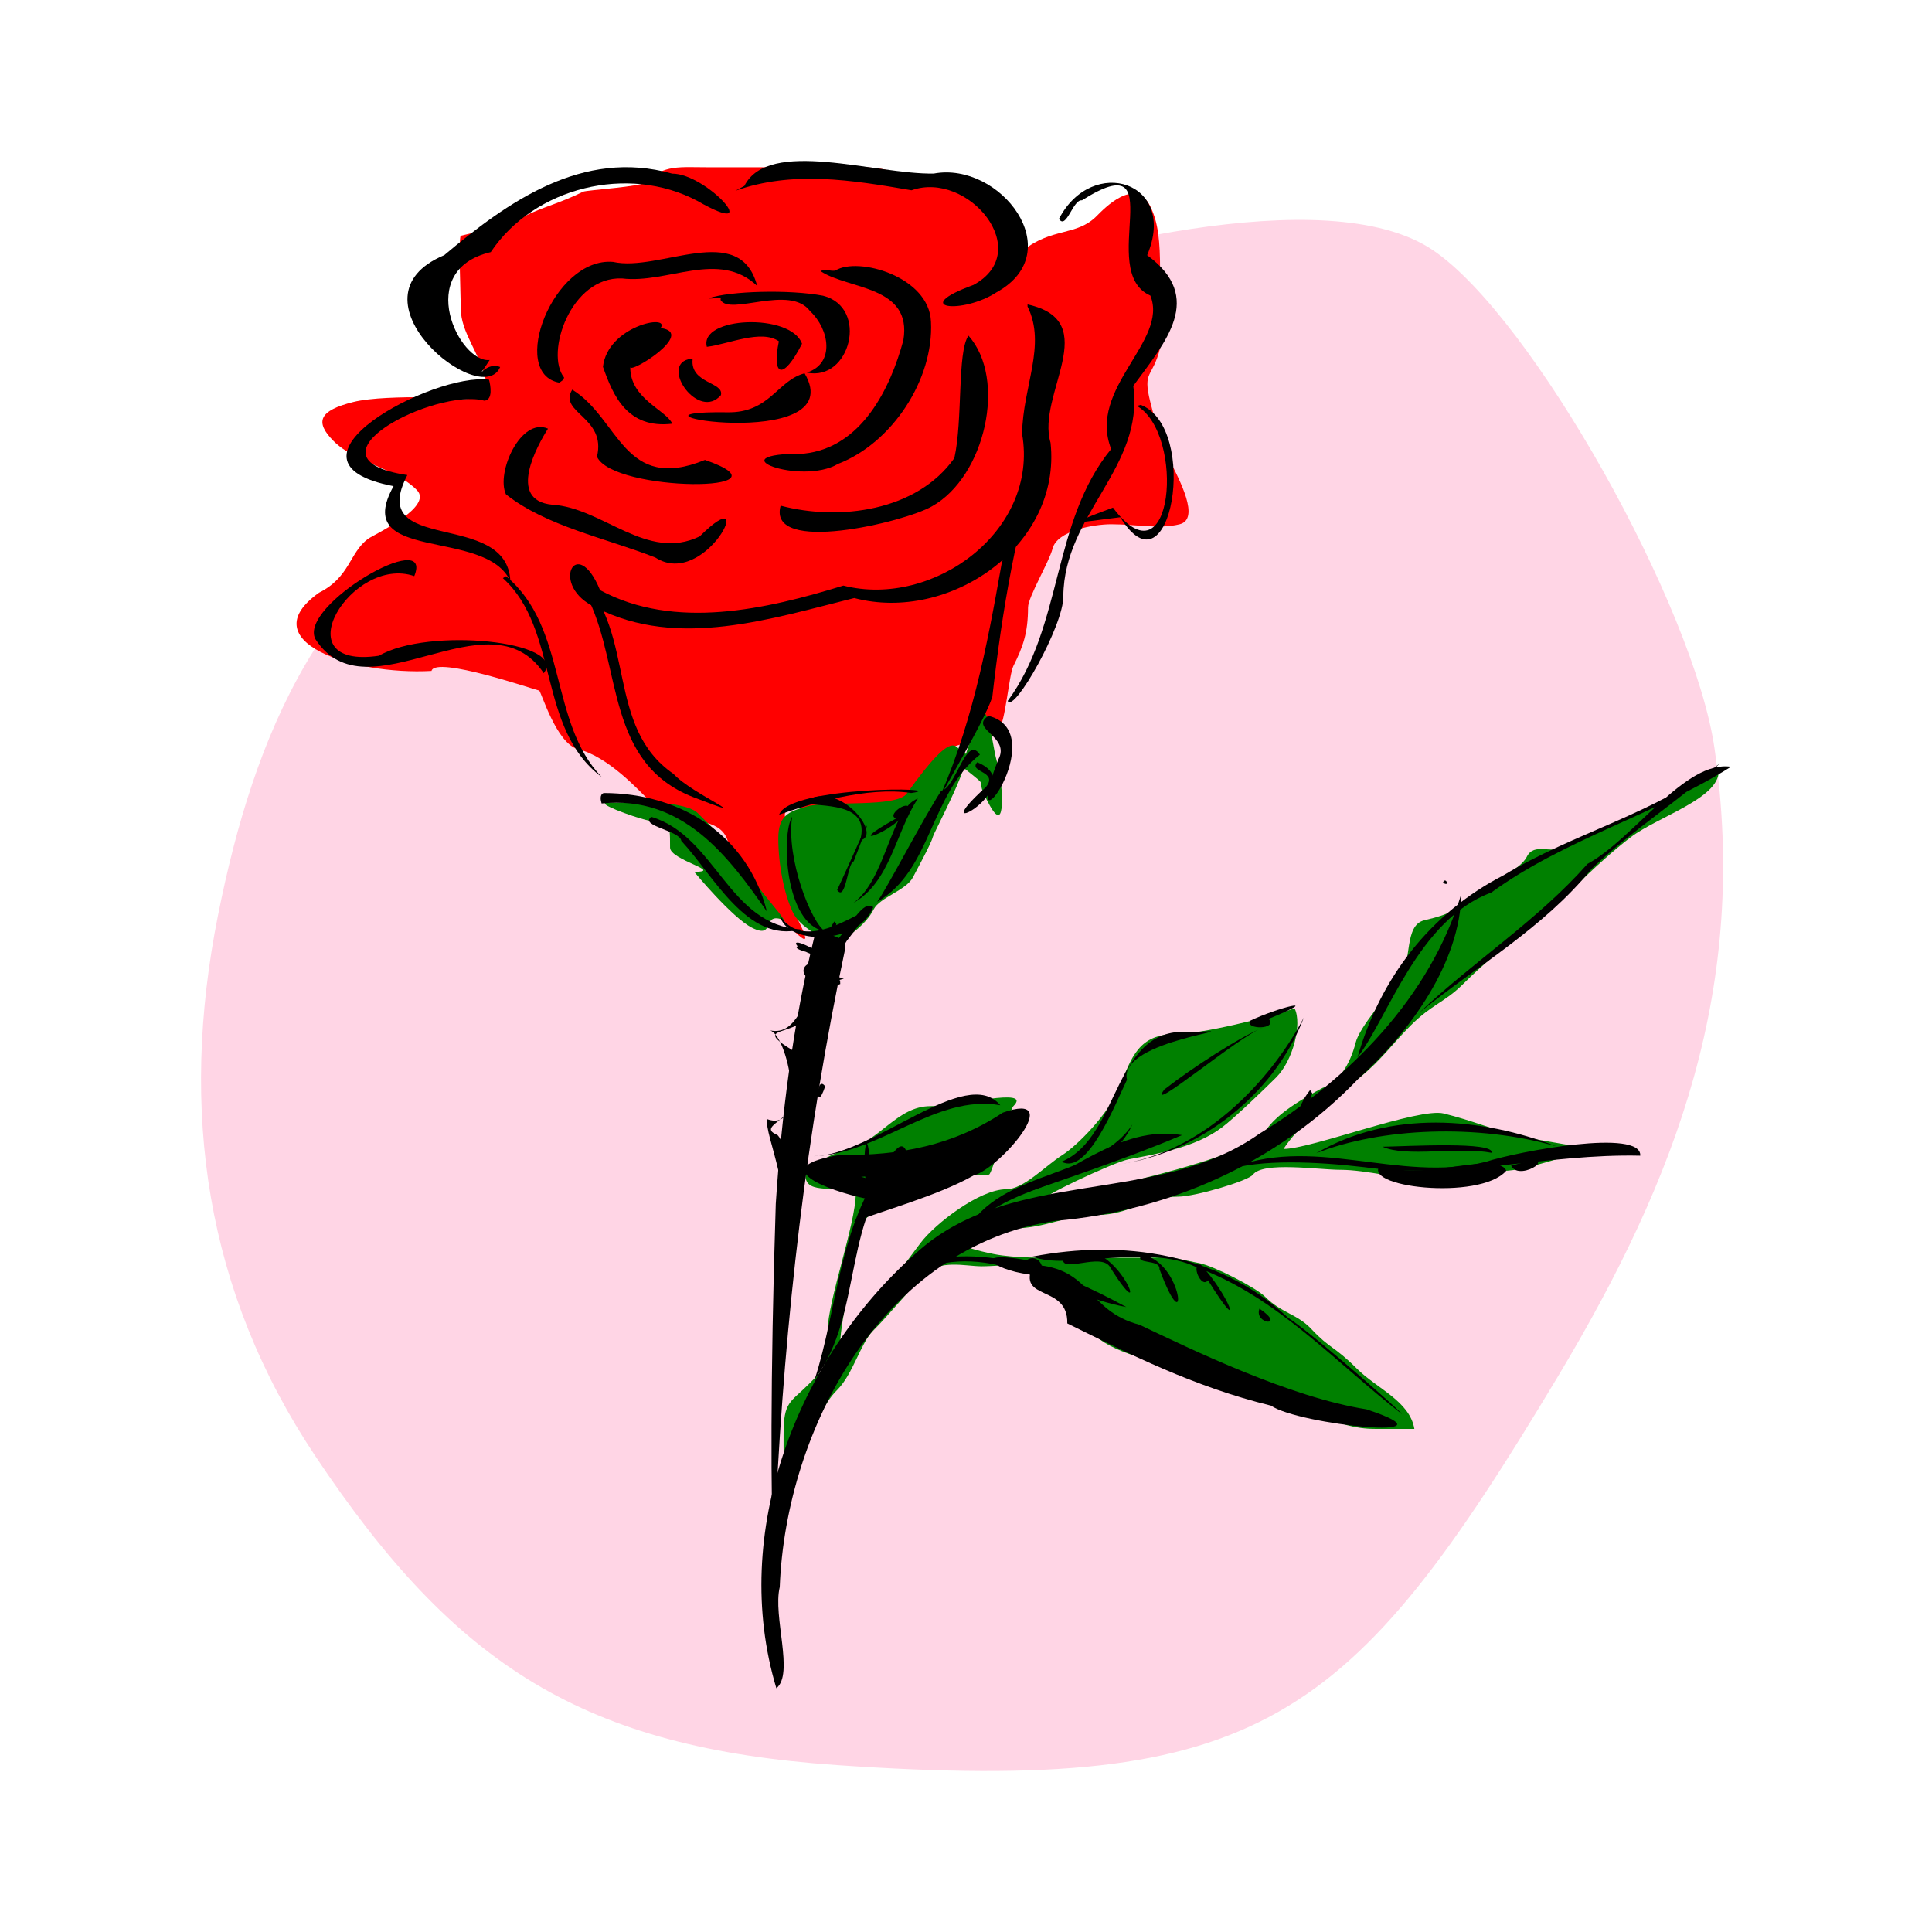 <svg:svg xmlns:dc="http://purl.org/dc/elements/1.1/" xmlns:ns2="http://web.resource.org/cc/" xmlns:rdf="http://www.w3.org/1999/02/22-rdf-syntax-ns#" xmlns:svg="http://www.w3.org/2000/svg" height="399.114" id="svg2" version="1.0" viewBox="-41.531 -33.26 399.114 399.114" width="399.114">
  <svg:g fill-rule="evenodd" id="layer3" transform="translate(-123.11 -89.588)">
    <svg:path d="m377.57 107.99c-22.01-14.816-77.35 0.34-102.09 8.58-31.21 10.41-61.16 24.38-90.65 39.13-36.74 18.36-50.76 52.42-58.21 89.69-8.1 40.49-2.48 77.86 20.04 111.64 29.1 43.65 55.61 60.33 107.82 63.93 87.71 6.05 106.04-8.78 148.86-80.15 24.9-41.51 39.44-80.75 32.44-129.77-4.18-29.28-37.73-89.28-58.21-103.05z" fill="#ffd5e5" id="path2294" />
    <svg:path d="m292.94 108.06c-1.01-3.35-4.5-9.553-7.07-12.121-3.42-3.426-7.56-3.03-13.13-3.03-5.85 0-6.63-2.021-13.13-2.021h-31.32c-6.5 0-9.51-0.589-13.13 3.031-1 0.999-12.42 1.664-13.13 2.02-4.71 2.354-8.32 3.15-12.12 5.051-4.58 2.29-8.52 2.89-13.13 4.04-0.53 0.13 0 13.78 0 15.15 0 4.67 3.76 9.01 5.05 14.14 1.59 6.37-7.77 4.05-12.12 4.05-5.15 0-11.52 0.1-15.16 1.01-7.01 1.75-8.04 4.07-4.04 8.08 4.54 4.53 12.45 5.38 17.18 10.1 3.53 3.53-8.95 9.23-10.11 10.1-3.83 2.88-3.73 7.93-10.1 11.11-14.08 10.03 6.87 17.06 23.24 16.16 0.8-3.22 21.7 4.04 22.22 4.04 0.39 0 3.51 10.98 8.08 12.13 6.26 1.56 12.55 8.51 15.15 11.11 3.03 3.02 7.08 3.03 11.11 4.04 5.8 1.45 5.06 5.48 5.06 11.11 0 1.93 7.51 5.49 9.09 7.07 4.67 4.68 8.76 9.45 5.05 2.02-1.59-3.18 0-11.5 0-15.15 0-4.6-7.44-8.08 2.02-8.08 6.19 0 10.15 0.49 16.16-1.01 8.98-2.25 1.78 9.57 6.06 1.01 3.07-6.15 1.37-7.43 5.05-11.11 2.39-2.39 9.57-2.5 12.12-5.05 1.37-1.38 2.11-11.29 3.03-13.14 1.99-3.98 3.03-6.85 3.03-12.12 0-2.11 4.39-9.46 5.06-12.12 0.92-3.7 8.44-5.05 12.12-5.05 5.23 0 9.92 1.05 14.14 0 4.3-1.07-0.04-9.17-2.02-13.13-1.88-3.76-2.92-7.63-4.04-12.12-1.65-6.6 0.46-4.87 2.02-11.12 1.18-4.72 0-11.28 0-16.16 0-5.82-0.37-9.83-2.02-13.131-3.14-6.278-9.57 0.476-11.11 2.021-4.14 4.14-9.22 2.32-15.16 7.07z" fill="#f00" id="path2205" />
    <svg:path d="m373.76 351.51c-0.97-5.75-7.7-8.27-11.9-12.47-4.72-4.72-5.51-4.03-9.3-8.08-3.06-3.27-6.22-3.33-9.61-6.73-1.98-1.97-10.63-6.36-13.52-6.94-9.3-1.86-3.88-1.14-12.24-1.14h-15.15c-4.43 0-10.81 0.11-15.16-0.76-14.76-2.95-5.62-5.3 4.04-5.3 6.74 0 10.69-2.78 17.43-2.78 6.4 0 10.27-3.78 16.67-3.78 3.4 0 14.41-3.23 15.4-4.55 2.06-2.75 13.56-0.99 18.08-0.99 5.39 0 12.39 2 17.78 2s10.29-1.78 15.68-1.78c5.72 0 13.95-4.03 19.68-4.03 2.78 0-13.11-2.39-16.67-3.28-5.44-1.36-8.99-3.01-15.15-4.55-5.11-1.27-27.31 7.33-33.09 7.33 3.14-4.8 8.25-8.77 15.91-14.9 4.13-3.31 6.8-7.05 10.36-10.61 4.38-4.38 7.05-4.78 10.86-8.59 4.04-4.04 9.3-8.29 13.13-12.12 3.76-3.76 6.71-4.69 10.1-8.08 3.46-3.46 8.06-7.6 11.37-10.1 5.61-4.25 18.18-7.97 18.18-13.64-7.07 4.08-12.54 7.33-18.44 9.6-5.82 2.24-9.18 4.09-13.13 6.06-3.04 1.52-6.57-1.01-8.08 2.02-1.53 3.06-8.71 5.68-11.11 8.08-3.65 3.65-7.38 4.37-10.1 5.05-4.22 1.06-2.43 8.63-5.05 12.12-2.68 3.57-8.28 9.89-9.1 13.14-1.11 4.45-3.72 8.57-6.81 9.34-15.52 8.32-9.46 9.95-16.42 11.87-5.53 3.82-35.33 10.51-40.66 11.11-3.03 0.34 13.93-7.62 16.92-8.2 5.67-1.08 13.74-2.39 19.29-6.55 2.69-2.02 8.9-8.03 11.29-10.41 3.43-3.44 5.38-11 3.77-14.24-5.37 1.9-19.27 5.31-24.5 5.31-7.69 0-9.17 4.75-11.62 10.86-2.21 5.55-8.71 12.14-11.86 14.14-3.52 2.23-7.99 7.07-11.62 7.07-5.43 0-14.66 7.09-17.68 11.11-1.01 1.35-2.02 2.7-3.03 4.04-2.73 3.64-10.24 13.15-13.64 17.68 0.23-7.88 4.04-20.1 4.04-23.49 0-4.48 8.02-8.19 12.63-9.34 4.09-1.02 7.46-3.03 14.14-3.03 0.67 0 4.19-13.28 5.05-14.14 4.05-4.05-11.44 0-17.17 0-6.78 0-10.5 7.23-16.92 8.84-4 1-8.84 4.2-8.84 5.55 0 4.17 7.07 1.65 10.36 3.79 0 6.06-5.81 22.22-5.81 28.28 0 7.5-0.6 7.67-4.04 11.12-3.63 3.62-5.05 3.47-5.05 10.1 0 8.72-0.26 7.75 4.04 2.02 3.05-4.08 3.89-7.94 7.07-11.11 3.19-3.19 4.84-9.65 7.32-12.13 3.39-3.38 7.65-8.66 10.61-11.61 3.25-3.26 8.48-1.78 11.87-1.77 4.51 0.01 7.58-1.26 12.62 3.28 3.89 3.5 7.79 8.81 11.87 11.87 5.01 3.76 15.27 5.07 19.85 7.81 4.5 2.7 11.9 3.59 16.77 4.57 7.61 1.52 11.65 6.06 20.21 6.06h8.08z" fill="#008000" id="path2210" />
    <svg:path d="m252.44 251.55c-0.99-1.89-5.43-3.46-7-6.61-1.84-3.67-3.08-10.06-3.08-15.36 0-4.62 1.9-5.64 6.21-6.72 4.48-1.12 18.25 0.33 20.34-2.6 10.64-14.94 9.98-8.6 11.65-8.6 3.01 0-5.98 16.35-6.3 17.63-0.34 1.36-3.29 6.71-4.06 8.23-1.36 2.73-6.89 4.19-8.13 6.66-1.47 2.95-5.71 6.59-9.63 7.37z" fill="#008000" id="path2214" />
    <svg:path d="m280.71 215c-1.78 3.57 1.79-7.86 3.58-11.43 1.15-2.3 2.65 7.76 2.85 8.57 0.44 1.74 1.43 5.56 1.43 9.29 0 6.53-2.35 1.72-3.57-0.72-1.91-3.82 1.48-1.1-4.29-5.71z" fill="#008000" id="path2216" />
    <svg:path d="m243.57 246.43c-0.73-1.47-5.37-6.46-6.43-8.57-1.57-3.14-3.09-5.24-5-7.15-2.19-2.19-4.64-4.64-6.43-6.42-1.54-1.55-6.61-2.15-9.28-2.15h-9.29c-2.87 0 5.07 2.88 7.86 3.57 4.94 1.24 5-0.27 5 5.72 0 2.56 11.21 5 5 5-0.03 0 7.83 9.5 11.94 11.56 5.05 2.52 1.75-3.52 6.63-1.56z" fill="#008000" id="path2218" />
  </svg:g>
  <svg:g id="layer1" transform="translate(-123.11 -89.588)">
    <svg:path d="m218.05 124.1c7.5 0.95-6.58 9.68-6.27 8.01-0.1 6.59 7.33 8.84 8.69 11.75-9.25 1.09-12.21-5.71-14.33-11.75 0.95-8.47 14.01-11.02 11.91-8.01z" id="path2420" />
    <svg:path d="m227.6 127.98c-1.63-6.27 17.37-7.06 19.66-0.64-4.01 7.84-6.25 6.62-4.78-0.51-3.67-2.53-10.51 0.63-14.88 1.15z" id="path2422" />
    <svg:path d="m224.66 130.55c-0.53 5.05 6.58 4.68 5.84 7.42-4.61 5.29-12.48-5.95-6.73-7.42h0.89z" id="path2424" />
    <svg:path d="m228.01 117.93c4.39-1.49 16.7-1.83 23.6-0.51 9.51 2.41 5.64 17.81-3.37 15.88 5.88-1.85 4.69-8.95 0.69-12.69-4.16-5.63-16.67 1.07-18.51-2.35 0.51-0.81-2.08-0.05-2.41-0.33z" id="path2426" />
    <svg:path d="m197.13 135.38c-10.51-1.86-1.28-25.97 11.08-24.95 9.63 2.18 26.24-8.6 29.78 4.95-7.97-7.51-18.48-0.38-27.9-1.53-10.63-0.45-15.95 15.5-11.99 20.45-0.05 0.57-0.58 0.77-0.97 1.08z" id="path2430" />
    <svg:path d="m254.18 112.2c4.63-2.89 19.39 1.24 19.72 10.61 0.6 11.91-8.03 25.04-19.2 29.35-7.61 4.54-25.7-2.19-7.05-2.12 11.95-1.25 17.89-13.54 20.55-23.44 1.86-11.27-11.32-10.45-17.03-14.21 0.47-0.67 2.16 0.09 3.01-0.19z" id="path2432" />
    <svg:path d="m194.78 144.88c-2.08 3.29-8.62 14.81 0.88 15.71 10.45 0.62 19.57 11.83 30.47 6.54 12.48-12.41 1.31 11.12-9.17 4.37-10.28-4.03-22.55-6.47-30.86-13.05-2.11-4.43 3.05-16 8.68-13.57z" id="path2434" />
    <svg:path d="m242.84 160.79c12.16 3.21 28.16 1.14 35.89-9.83 1.77-7.86 0.56-21.9 2.91-25.29 8.01 8.93 3.47 29.14-7.56 35.27-5.64 3.24-34.06 10.09-31.24-0.15z" id="path2436" />
    <svg:path d="m184.9 132.15c-3.82 9.04-32.53-14.32-11.55-23.11 13.08-10.977 28.5-22.053 47.09-16.842 7.17-0.05 19.58 13.882 5.19 5.623-14.25-7.543-33.65-2.893-42.67 10.589-15.97 3.74-6.46 23.01-0.23 22.29-3.54 5.62-1.1 0.04 2.17 1.45z" id="path2438" />
    <svg:path d="m235.35 94.735c5.03-9.982 27.03-2.332 39.13-2.552 13.73-2.547 28.08 16.167 13 24.507-7.14 4.66-18.16 3.36-4.8-1.5 12.79-6.95-1.12-23.691-12.8-19.553-12.49-2.163-24.63-4.082-36.37 0.096 0.61-0.333 1.22-0.665 1.84-0.998z" id="path2440" />
    <svg:path d="m293.85 119.22c15.83 3.48 1.76 18.64 4.75 28.57 2.31 21.29-20.9 37.26-40.55 32.08-17 4.22-36.45 10.63-53.29 2-9.88-4.34-4.13-15.6 0.78-3.63 15.44 8.32 34.35 3.95 50.26-0.94 18.58 4.72 40.44-11.31 36.92-31.35 0.15-9.84 5.07-18.33 1.13-26.29v-0.44z" id="path2442" />
    <svg:path d="m297.32 147.49c-5.75 17.11-8.72 34.94-10.75 52.83-1.97 5.86-11.8 21.78-11.99 23.14 7.57-16.13 10.87-33.37 13.93-50.78 2.45-7.79 4.41-20.49 8.81-25.19z" id="path3494" />
    <svg:path d="m201.57 175.64c11.47 11.66 5.07 30.87 19.15 40.57 3.69 4.1 18.41 10.32 4.04 4.78-17.87-7-14.79-26.44-21.47-40.57 0.71-1.35-4.7-4.33-1.72-4.78z" id="path3496" />
    <svg:path d="m186.12 175.36c12.76 10.63 8.85 30.18 19.73 41.46-13.36-9.97-8.64-30.39-20.39-41.06l0.66-0.4z" id="path3500" />
    <svg:path d="m300.34 101.54c6.9-13.246 24.64-7.669 18.22 7.51 12 8.79 3.76 17.94-2.87 27 2.31 16.86-14.28 26.4-14.45 43.4 0.15 6-10.27 24.38-11.49 21.68 11.49-15.59 9.08-37.03 21.37-52.04-4.92-12.61 11.92-22.27 8.1-31.7-11.31-4.99 4.86-31.72-14.13-19.678-1.84-0.29-3.25 6.208-4.75 3.828z" id="path3530" />
    <svg:path d="m206.29 220.15c16.09 0.01 29.81 8.88 33.72 24.49-7.87-11.33-17.37-24.08-34.15-22.33-0.2-0.66-0.46-1.83 0.43-2.16z" id="path3546" />
    <svg:path d="m284.01 212.22c-10.38 8.14-9.89 23.91-21.22 30.41 2.06-2.82 9.03-16.39 13.2-22.91 3.12-0.65 5.16-11.77 8.02-7.5z" id="path3550" />
    <svg:path d="m254.36 247.21c-2.63 9.41-4.11 5.21-0.44-0.52l0.44 0.52z" id="path3552" />
    <svg:path d="m242.69 245.41c6.93 11.14 26.14-10.53 13.81 5.29-5.02 8.73-17.13-4.34-5.77 2.32 11.84 2.51-8.5-0.25-3.9-1.39 6.98 6.51 11.67-10.68 15.14-7.89-3.05 7.9-18.02 7.94-19.28 1.67z" id="path3576" />
    <svg:path d="m255.17 256.48c-12.43 1.11-5.3-0.02 0.72 2.01-10.01 3.58-11.96-6.32-0.47-2.73l-0.25 0.72z" id="path3578" />
    <svg:path d="m255.16 259.6c-10.91 4.71-6.65-2.21-1.9 4.96-3.34 0.58-10.35-6.36 1.29-6.05l0.58 0.37 0.03 0.72z" id="path3580" />
    <svg:path d="m271.2 221.3c-4.66 7.01-5.66 17.24-13.34 21.56 6.73-4.73 7.8-19.68 13.34-21.56z" id="path3582" />
    <svg:path d="m254.52 240.19c3.23-6.84 9.89-22.54 3.42-5.92-1.29 0.3-1.63 8.46-3.42 5.92z" id="path3584" />
    <svg:path d="m245.22 225.05c-1.3 8.64 4.01 22.04 6.83 23.68-8.43-1.39-9.08-20.1-6.83-23.68z" id="path3588" />
    <svg:path d="m216.14 225.08c13.33 4.02 15.88 22.38 30.86 23.25-11.03 2.93-18-11.14-24.68-18.3-0.2-2.1-8.77-3.1-6.18-4.95z" id="path3590" />
    <svg:path d="m256.19 252.26c-8.04 37.9-12.45 76.56-14.34 115.24 0.94 35.45-2.41 11.51-0.01-62.5 1.22-18.54 3.57-37.29 7.99-55.23 1.79-1 6.51-0.17 6.36 2.49z" id="path3592" />
    <svg:path d="m241.96 405.08c-9.63-31.96 4.19-67.9 28.51-89.57 19.8-18.4 49.8-9.79 71.23-24.95 18.65-11.39 35.34-28.27 41.76-49.57-0.24 14.17-10.53 28.47-21.28 38.2-16.45 17.2-38.95 27.33-62.56 29.34-35.31 5.19-55.69 42.59-56.96 75.65-1.47 6.04 3.02 17.97-0.7 20.9z" id="path3594" />
    <svg:path d="m279.93 313.98c4.76-16.39 27.56-13.22 35.57-25.34-6.52 14.3-29.67 10.97-35.57 25.34z" id="path3596" />
    <svg:path d="m300.88 296.31c12.35-5.15 10.46-28.49 26.81-26.74 14.73-0.97-15.32 1.46-13.3 9.82-2.4 4.92-8.17 19.85-13.51 16.92z" id="path3628" />
    <svg:path d="m350.93 266.53c-6.26 16.46-22.84 28.97-40 30.49 18.6-1.56 33.29-17.6 40-30.49z" id="path3630" />
    <svg:path d="m339.84 267.19c5.64-2.71 15.68-5.23 3.82-0.39 1.97 2.29-5.01 2.23-3.82 0.39z" id="path3632" />
    <svg:path d="m342.47 268.61c-4.77 1.63-24.42 18.24-20.37 12.79 5.8-4.53 15.51-10.8 20.37-12.79z" id="path3636" />
    <svg:path d="m352.66 282.16c-2.88 9.91-4.68 4.6-0.44-0.64l0.44 0.64z" id="path3656" />
    <svg:path d="m268.99 294.66c-13.93 12.16-8.63 32.69-19.11 46.62 4.74-14.59 4.94-31.8 14.74-44.58 0.99-1.34 3.25-5.91 4.37-2.04z" id="path3726" />
    <svg:path d="m258.01 308.75c8.14-10.17 20.79-15.43 31.06-21.6 6.92 0.23-9.87 11.08-18.56 11.11-7.1 1.22-33.04 2.85-14.88 0.3 6.98 1.29 19.57 5.57 4.75 5.36-7.64-1.61-21.12-6.53-5.09-9.03 11.98 0.23 23.28-1.96 33.44-8.71 13.29-4.67-0.59 11.55-6.05 12.99-7.44 4.22-19.3 7.41-24.67 9.58z" id="path3738" />
    <svg:path d="m272.3 303.05c-9.16 3.24-18.32-8.82-6.07-4.73-2.45 5.49 1.21 5.81-5.8 8.77 1.46-2.53-1.81-6.79 2.09-6.32-3.67 6.42-2.23-17.12-1.22-4.34 3.15 2.68 16.85-0.4 11 6.62z" id="path3742" />
    <svg:path d="m288.22 284.65c-13.31-2.37-25.1 10.15-38.54 10.52 12.22-0.14 31.51-19.03 38.54-10.52z" id="path3746" />
    <svg:path d="m267.76 318.35c15.98-6.31 32.69 0.48 46.49 7.99-14.43-2.6-27.88-14.1-43.11-7.36-0.35 2.23-4.52 1.27-3.38-0.63z" id="path3756" />
    <svg:path d="m295 317.61c12.22 0.62 10.99 9.52 21.98 12.39 10.69 5.09 31.11 15 46.89 17.47 20.27 6.7-14.03 3.23-19.72-0.76-16.07-3.94-29.2-10.64-42.09-16.99 0.17-8.25-10.57-4.42-7.06-12.11z" id="path3758" />
    <svg:path d="m294.86 315.91c18.62-3.56 38.53-0.75 52.76 12.59 6.04 3.99 25.65 21.45 23.36 19.79-13.53-10.51-25.65-24.13-42.22-30.16-10.2-5.07-26.69 0.72-33.9-2.22z" id="path3764" />
    <svg:path d="m301.16 316.67c9.9-9 19.76 17.56 9.63 1.25-1.96-2.67-9.37 1.18-9.63-1.25z" id="path3786" />
    <svg:path d="m317.46 315.51c8.75 1.49 9.65 19.25 3.64 3 0.17-2.21-5.45-0.84-3.64-3z" id="path3792" />
    <svg:path d="m329.6 317.57c5.8 6.09 9.38 15.87 1.53 3.24-1.41 1.84-3.62-3.53-1.53-3.24z" id="path3798" />
    <svg:path d="m341.76 326.67c5.71 3.87-1.22 3.29 0 0z" id="path3800" />
    <svg:path d="m290.27 303.82c11.7-4.28 22.47-15.23 35.49-13-11 4.71-25.95 9.68-35.49 13z" id="path3808" />
    <svg:path d="m295.78 319.74c-8.33-0.49-14.88-5.33-2.1-3.1 2.56-1.68 4.47 2.47 2.1 3.1z" id="path3814" />
    <svg:path d="m334.78 298.13c17.59-7.78 35.7 2.74 53.67-1.78 6.98-2.25 32.35-6.92 31.97-1.28-19.17-0.46-38.26 5-57.07 2.37-9.52-1.11-21.48-1.75-28.57 0.69z" id="path3820" />
    <svg:path d="m353.49 294.56c15.27-8.93 34.03-7.47 49.62-1.42-16.25-4.69-36.24-3.86-49.62 1.42z" id="path3826" />
    <svg:path d="m367.2 293.22c5.22-0.09 23.22-1.13 22.53 1.26-6.88-1.33-17.76 0.98-22.53-1.26z" id="path3844" />
    <svg:path d="m392.75 298.17c-5.41 6.3-30.91 3.39-25.83-1.38 7.23 4.09 23.7-3 25.83 1.38z" id="path3846" />
    <svg:path d="m393.74 297.15c11.53-3.42 1.9 3.68 0 0z" id="path3848" />
    <svg:path d="m379.66 238.68c0.51-1.41 1.6 1.01 0 0z" id="path3860" />
    <svg:path d="m242.54 224.62c2.11-6 36.19-5.69 27.28-4.47-9.1-1.4-20.91 2.24-27.28 4.47z" id="path3924" />
    <svg:path d="m247.56 222.18c6.89-5.43 16.64 6.76 11.7 7.77 2.3-8.17-8.43-6.8-11.7-7.77z" id="path3934" />
    <svg:path d="m269.34 223.35c-2.83 5.08-14.59 8.69-2.62 2.05-2.19-0.57 2.52-3.97 2.62-2.05z" id="path3938" />
    <svg:path d="m283.45 213.8c11.75 4.74-12.31 17.83 1.8 5.12 2.68-3.3-3.67-3.02-1.8-5.12z" id="path3940" />
    <svg:path d="m285.76 204.21c13.76 3.35-6.56 30.94 2.03 9.06 2.68-4.84-6.14-6.34-2.03-9.06z" id="path3942" />
    <svg:path d="m250.15 261.29c0.11 11.16-15.68 5.48-4.33 12.33 6.27 13.66-9.56 14.71-3.62 17.19 4.57 4.85-0.76 27.4-0.33 21.37 4.5-7.62-2.55-21.59-1.79-24.65 8.45 3.01 4.26-17.57 0.48-18.37 6.06 1.44 7.05-7.94 9.59-7.87z" id="path3944" />
    <svg:path d="m252.04 280.74c-2.04 6.19-1.93-2.65 0 0z" id="path3978" />
    <svg:path d="m362 274.79c4.72-16.41 14.98-29.83 30.26-37.69 14.34-8.69 31.38-12.73 44.64-23.09-6.58 6.37-18.59 14.1-26.51 21.79-9.89 12.21-23.82 20.15-35.62 29.74 11.27-10.68 24.43-19.06 34.76-30.75 9.73-5.3 20.14-21.49 29.63-20.06-15.6 9.87-34.32 14.92-49.52 25.99-15.05 5.52-21.28 25.77-27.64 34.07z" id="path3992" />
    <svg:path d="m181.62 139.1c-10.11-2.7-38.76 11.96-15.89 15.37-8.7 16.67 20.63 6.93 21.28 21.93-5.08-11.22-33.1-3.59-24.13-19.64-26.47-5.05 8.31-23.58 19.72-21.99 0.3 1.11 0.88 4.22-0.98 4.33z" id="path2317" />
    <svg:path d="m167.16 175.34c-12.86-4.45-27.54 19.47-7.28 16.45 10.09-5.96 39.07-3.02 34.03 3.61-11.39-16.98-36.5 9.54-47.17-7.04-3.63-6.92 24.64-23.29 20.42-13.02z" id="path2345" />
    <svg:path d="m317.23 139.97c12.22 4.71 6.26 40.27-4.22 23.21-8.25 0.95-12.85 2.22-1.52-1.99 12.47 16.66 15.02-15.17 4.95-21.01l0.79-0.21z" id="path2347" />
    <svg:path d="m199.79 136.82c9.76 6 10.61 21.4 27.42 14.52 19.58 6.78-18.99 6.74-22.31-0.67 2-8.23-8.04-9.03-5.11-13.85z" id="path2407" />
    <svg:path d="m247.79 133.45c9.94 16.87-43.65 7.71-16.02 8.05 8.84 0.2 10.38-6.58 16.02-8.05z" id="path2445" />
  </svg:g>
</svg:svg>